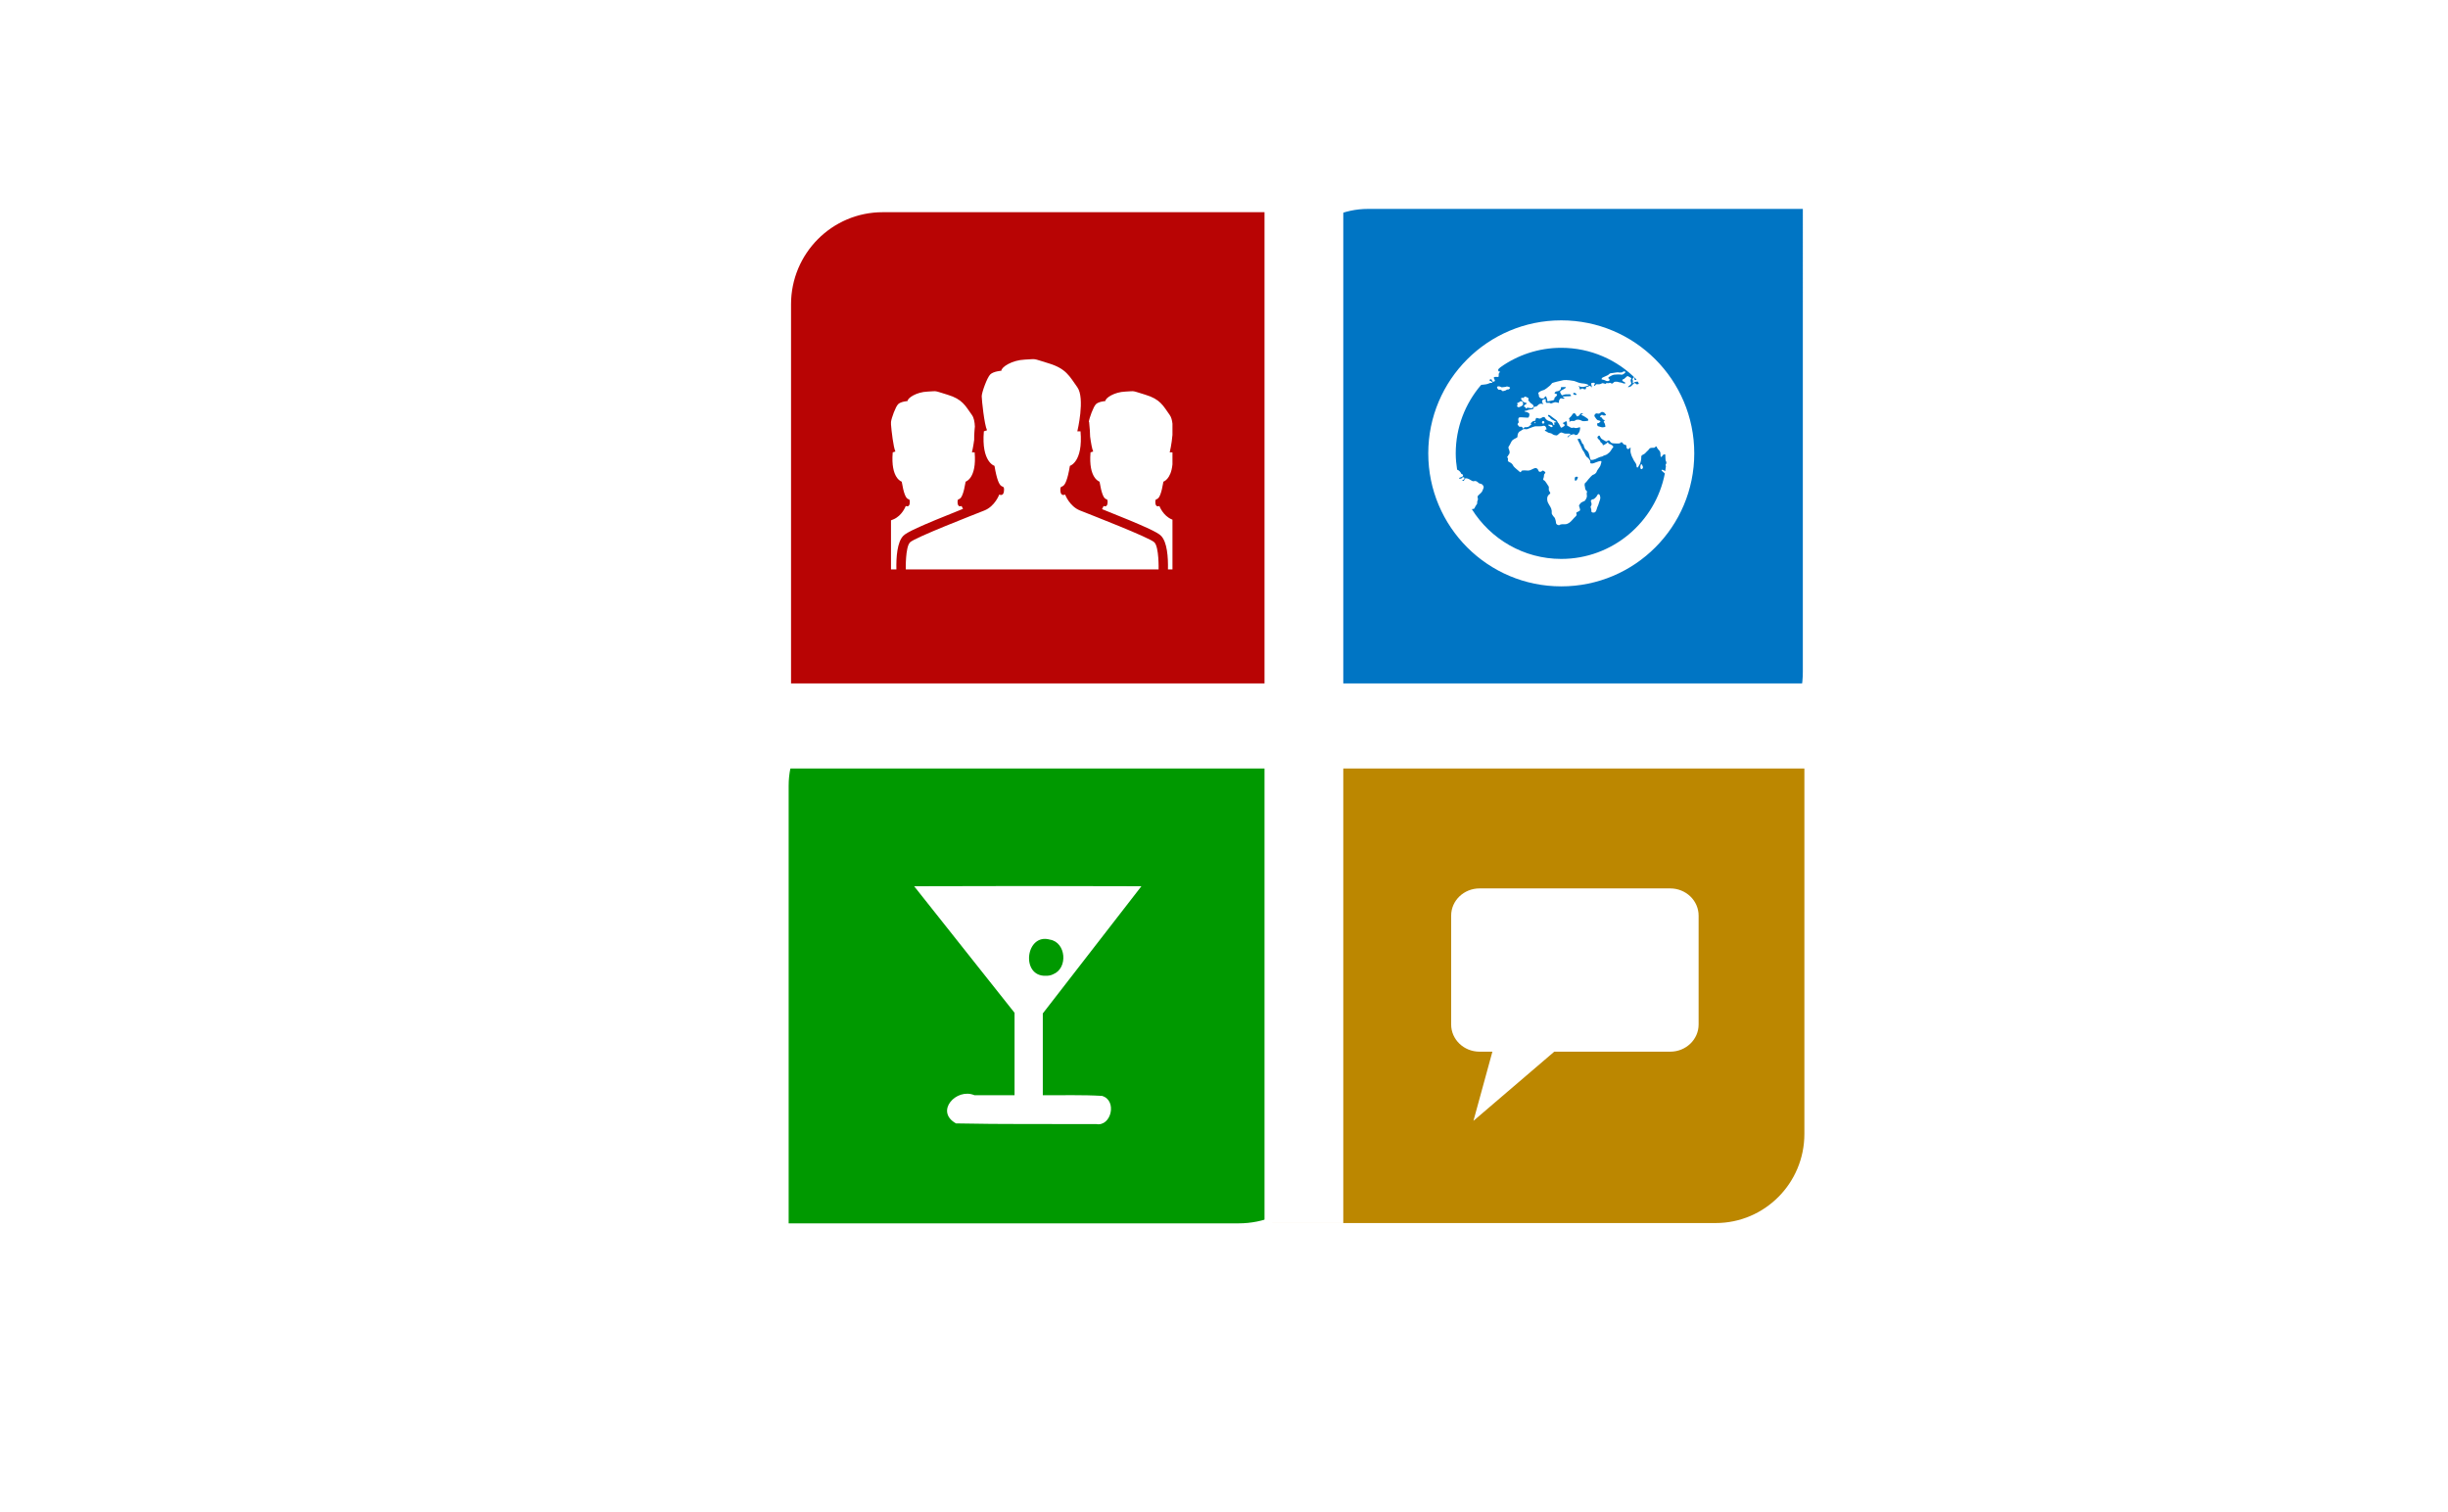 <svg xmlns="http://www.w3.org/2000/svg" xmlns:se="http://svg-edit.googlecode.com" xmlns:xlink="http://www.w3.org/1999/xlink" xmlns:dc="http://purl.org/dc/elements/1.1/" xmlns:cc="http://creativecommons.org/ns#" xmlns:rdf="http://www.w3.org/1999/02/22-rdf-syntax-ns#" xmlns:inkscape="http://www.inkscape.org/namespaces/inkscape" width="777" height="480" style="">                                    <title>my vector image</title>                                    <!-- Created with Vector Paint - http://www.vectorpaint.yaks.com/ https://chrome.google.com/webstore/detail/hnbpdiengicdefcjecjbnjnoifekhgdo -->                                    <rect id="backgroundrect" width="100%" height="100%" x="0" y="0" fill="#FFFFFF" stroke="none"/>                                <g class="currentLayer" style=""><title>Layer 1</title><path fill="#b80404" stroke="#242424" stroke-width="0" stroke-linejoin="round" stroke-dashoffset="" fill-rule="nonzero" marker-start="" marker-mid="" marker-end="" id="svg_8" d="M280.175,67.346 L425.666,67.346 C425.666,67.346 425.667,67.346 425.667,67.347 C425.667,67.347 425.667,67.347 425.667,67.348 L425.666,213.52 C425.666,229.667 412.638,242.756 396.567,242.756 L251.076,242.756 L251.076,242.756 C251.075,242.756 251.075,242.755 251.075,242.754 L251.076,96.582 L251.076,96.582 C251.076,80.435 264.104,67.346 280.175,67.346 L280.175,67.346 z" style="color: rgb(0, 0, 0);" class=""/><path fill="#bc8700" stroke="#242424" stroke-width="0" stroke-linejoin="round" stroke-dashoffset="" fill-rule="nonzero" marker-start="" marker-mid="" marker-end="" d="M431.983,218.494 L572.715,218.494 C572.716,218.494 572.716,218.494 572.716,218.494 C572.716,218.494 572.717,218.495 572.717,218.495 L572.715,359.887 C572.715,375.505 560.113,388.166 544.568,388.166 L403.836,388.166 L403.836,388.166 C403.835,388.166 403.835,388.165 403.835,388.164 L403.836,246.773 L403.836,246.773 C403.836,231.155 416.438,218.494 431.983,218.494 L431.983,218.494 z" style="color: rgb(0, 0, 0);" class="" id="svg_3" fill-opacity="1"/><path fill="#0075c4" stroke="#242424" stroke-width="0" stroke-linejoin="round" stroke-dashoffset="" fill-rule="nonzero" marker-start="" marker-mid="" marker-end="" d="M434.163,66.305 L572.223,66.305 C572.224,66.305 572.224,66.305 572.224,66.305 C572.225,66.306 572.225,66.306 572.225,66.307 L572.223,213.21 C572.223,229.437 559.861,242.592 544.611,242.592 L406.55,242.592 L406.55,242.592 C406.55,242.592 406.549,242.591 406.549,242.591 L406.55,95.687 L406.55,95.687 C406.55,79.46 418.913,66.305 434.163,66.305 L434.163,66.305 z" style="color: rgb(0, 0, 0);" class="" fill-opacity="1" id="svg_6"/><path fill="#009900" stroke="#242424" stroke-width="0" stroke-linejoin="round" stroke-dashoffset="" fill-rule="nonzero" marker-start="" marker-mid="" marker-end="" d="M278.89,221.551 L421.732,221.551 C421.732,221.551 421.732,221.551 421.733,221.551 C421.733,221.552 421.733,221.552 421.733,221.552 L421.732,360.478 C421.732,375.824 408.941,388.264 393.163,388.264 L250.321,388.264 L250.321,388.264 C250.32,388.264 250.32,388.264 250.32,388.263 L250.321,249.337 L250.321,249.337 C250.321,233.991 263.112,221.551 278.89,221.551 L278.89,221.551 z" style="color: rgb(0, 0, 0);" class="" fill-opacity="1" id="svg_9"/><rect fill="#ffffff" stroke="#222222" stroke-width="0" stroke-linejoin="round" stroke-dashoffset="" fill-rule="nonzero" id="svg_1" x="250" y="216.902" width="323" height="27" style="color: rgb(0, 0, 0);" class=""/><rect fill="#ffffff" stroke="#222222" stroke-width="0" stroke-linejoin="round" stroke-dashoffset="" fill-rule="nonzero" id="svg_2" x="401.361" y="66.721" width="25" height="321.459" style="color: rgb(0, 0, 0);" class=""/><path fill="#ffffff" stroke="#222222" stroke-width="0" stroke-linejoin="round" stroke-dashoffset="" fill-rule="nonzero" marker-start="" marker-mid="" marker-end="" id="svg_10" d="M460.599,290.6 L460.599,290.6 C460.599,285.831 464.629,281.965 469.599,281.965 L473.69,281.965 L473.69,281.965 L493.326,281.965 L530.144,281.965 C532.531,281.965 534.82,282.875 536.508,284.494 C538.195,286.114 539.144,288.31 539.144,290.6 L539.144,312.189 L539.144,312.189 L539.144,325.142 L539.144,325.142 C539.144,329.911 535.114,333.777 530.144,333.777 L493.326,333.777 L467.674,355.735 L473.69,333.777 L469.599,333.777 C464.629,333.777 460.599,329.911 460.599,325.142 L460.599,325.142 L460.599,312.189 L460.599,312.189 L460.599,290.6 z" style="color: rgb(0, 0, 0);" class="" fill-opacity="1"/><path fill="#ffffff" stroke="#222222" stroke-width="0" stroke-linejoin="round" stroke-dashoffset="" fill-rule="nonzero" marker-start="" marker-mid="" marker-end="" id="svg_13" d="M303.427,356.542 C296.593,352.713 303.601,345.152 309.299,347.598 C313.54,347.587 317.781,347.594 322.021,347.592 C322.021,338.877 322.021,330.161 322.021,321.445 C311.398,308.054 300.775,294.663 290.153,281.273 C314.196,281.179 338.24,281.179 362.284,281.273 C351.852,294.73 341.42,308.187 330.988,321.644 C330.988,330.293 330.988,338.943 330.988,347.592 C337.249,347.651 343.522,347.434 349.774,347.813 C354.696,349.195 352.726,357.644 347.942,356.753 C333.104,356.699 318.262,356.851 303.427,356.542 L303.427,356.542 zM334.28,309.204 C339.062,307.3 338.39,299.06 333.26,298.22 C325.522,295.993 323.851,310.02 331.984,309.691 C332.77,309.697 333.568,309.58 334.28,309.204 L334.28,309.204 z" style="color: rgb(0, 0, 0);" class=""/><path fill="#ffffff" stroke="#242424" stroke-width="0" stroke-linejoin="round" stroke-dashoffset="" fill-rule="nonzero" marker-start="" marker-mid="" marker-end="" id="svg_5" d="M342.786,162.012 C339.415,160.663 338.069,156.956 338.069,156.956 S336.551,157.796 336.551,155.437 S338.069,156.956 339.588,147.85 C339.588,147.85 343.799,146.667 342.959,136.891 L341.947,136.891 C341.947,136.891 344.475,126.439 341.947,122.898 C339.415,119.358 338.406,116.999 332.84,115.311 S329.303,113.959 325.256,114.131 C321.209,114.301 317.835,116.49 317.835,117.669 C317.835,117.669 315.307,117.839 314.297,118.851 C313.285,119.864 311.599,124.581 311.599,125.763 S312.442,134.869 313.285,136.555 L312.281,136.891 C311.439,146.667 315.652,147.85 315.652,147.85 C317.168,156.956 318.687,153.079 318.687,155.437 S317.168,156.956 317.168,156.956 S315.822,160.663 312.451,162.012 C309.08,163.358 290.367,170.606 288.846,172.125 C287.324,173.647 287.497,180.725 287.497,180.725 L367.741,180.725 C367.741,180.725 367.916,173.647 366.395,172.125 C364.87,170.606 346.157,163.358 342.786,162.012 zM305.653,161.5 C305.358,160.964 305.212,160.577 305.212,160.577 S303.925,161.289 303.925,159.291 S305.212,160.577 306.498,152.861 C306.498,152.861 310.069,151.861 309.354,143.573 L308.496,143.573 C308.496,143.573 308.922,141.814 309.202,139.601 C309.19,138.684 309.22,137.707 309.312,136.635 L309.426,135.367 C309.363,133.901 309.107,132.57 308.496,131.716 C306.352,128.717 305.495,126.716 300.781,125.286 C296.067,123.857 297.779,124.14 294.352,124.286 C290.921,124.429 288.062,126.284 288.062,127.288 C288.062,127.288 285.918,127.431 285.061,128.288 C284.254,129.095 282.961,132.642 282.807,133.901 L282.807,134.738 C282.947,136.683 283.575,142.031 284.203,143.291 L283.351,143.576 C282.64,151.864 286.207,152.864 286.207,152.864 C287.494,160.58 288.78,157.295 288.78,159.293 S287.494,160.58 287.494,160.58 S286.353,163.727 283.494,164.865 C283.313,164.937 283.081,165.032 282.804,165.139 L282.804,180.725 L284.516,180.725 C284.429,176.919 284.745,172.009 286.737,170.023 C287.797,168.966 291.273,167.226 305.653,161.5 zM372.148,134.533 C372.029,133.407 371.77,132.404 371.278,131.716 C369.137,128.714 368.277,126.716 363.566,125.286 C358.849,123.857 360.564,124.14 357.134,124.286 C353.706,124.429 350.847,126.284 350.847,127.288 C350.847,127.288 348.706,127.431 347.846,128.288 C347.039,129.098 345.734,132.672 345.588,133.919 L345.687,133.919 L345.925,136.638 C345.985,137.326 345.99,137.936 346.005,138.559 C346.273,140.542 346.631,142.579 346.988,143.291 L346.136,143.576 C345.425,151.864 348.995,152.864 348.995,152.864 C350.282,160.58 351.565,157.295 351.565,159.293 S350.279,160.58 350.279,160.58 S350.121,161.003 349.793,161.586 C363.997,167.244 367.443,168.971 368.491,170.026 C370.486,172.012 370.799,176.919 370.713,180.728 L372.142,180.728 L372.142,164.928 C372.094,164.91 372.029,164.883 371.987,164.865 C369.131,163.725 367.988,160.58 367.988,160.58 S366.698,161.292 366.698,159.293 S367.988,160.58 369.271,152.864 C369.271,152.864 371.665,152.182 372.139,147.382 L372.139,143.728 C372.136,143.675 372.136,143.63 372.13,143.576 L371.269,143.576 C371.269,143.576 371.91,140.926 372.139,138.035 L372.139,134.533 L372.148,134.533 z" style="color: rgb(0, 0, 0);" class=""/><path fill="#ffffff" stroke="#242424" stroke-width="0" stroke-linejoin="round" stroke-dashoffset="" fill-rule="nonzero" marker-start="" marker-mid="" marker-end="" id="svg_7" d="M495.547,101.673 C472.233,101.673 453.334,120.572 453.334,143.886 C453.334,167.2 472.233,186.099 495.547,186.099 C518.861,186.099 537.76,167.2 537.76,143.886 C537.76,120.572 518.861,101.673 495.547,101.673 zM528.762,147.923 C528.765,147.929 528.774,147.929 528.777,147.934 C528.713,148.478 528.62,149.009 528.53,149.544 C528.486,149.509 528.431,149.471 528.393,149.439 C528.094,149.178 527.655,149.067 527.47,149.105 C527.014,149.198 528.135,149.991 528.245,150.098 C528.271,150.124 528.335,150.185 528.425,150.267 C525.437,165.695 511.844,177.388 495.55,177.388 C483.575,177.388 473.081,171.057 467.156,161.585 C467.513,161.539 467.853,161.539 467.969,161.365 C468.117,161.141 468.266,160.665 468.486,160.403 C468.71,160.145 468.966,159.738 468.855,159.555 C468.742,159.369 469.149,158.556 469.111,158.338 C469.073,158.117 468.742,157.595 469.297,157.156 S470.441,156.047 470.479,155.866 C470.514,155.683 470.961,154.905 470.92,154.536 C470.885,154.167 470.479,153.723 470.223,153.613 C469.962,153.505 469.41,153.467 469.189,153.174 C468.966,152.875 468.341,152.584 468.12,152.657 C467.9,152.73 467.528,152.802 467.234,152.613 C466.938,152.433 466.459,152.21 466.276,152.065 C466.087,151.919 465.611,151.809 465.39,151.809 C465.167,151.809 465.201,151.658 464.873,152.102 C464.542,152.547 464.873,152.695 464.281,152.616 C463.688,152.55 464.353,152.512 464.69,152.067 C465.018,151.626 464.652,151.365 464.281,151.478 C463.915,151.588 464.17,151.812 463.581,151.922 C462.991,152.027 462.991,151.661 463.36,151.588 S464.391,151.185 464.391,151.036 C464.391,150.888 464.318,150.482 464.022,150.482 S463.799,150.116 463.357,149.636 C463.09,149.343 462.788,149.16 462.489,149.044 C462.227,147.362 462.053,145.654 462.053,143.9 C462.053,135.64 465.071,128.083 470.043,122.239 C470.113,122.181 470.182,122.14 470.243,122.134 C470.487,122.108 471.144,122.062 471.725,121.963 C472.311,121.864 472.939,121.495 473.145,121.519 C473.345,121.542 473.845,121.542 473.685,121.397 C473.523,121.231 473.296,120.888 472.959,120.888 S472.936,120.348 473.026,120.348 C473.113,120.348 473.566,120.421 473.543,120.668 C473.523,120.914 473.679,121.231 474.127,121.135 C474.58,121.036 474.51,120.665 474.423,120.569 C474.33,120.47 474.263,120.223 474.176,120.052 C474.086,119.878 474.109,119.657 474.583,119.607 C475.053,119.561 475.704,119.802 475.681,119.41 S475.681,118.597 475.814,118.376 C475.951,118.158 476.244,118.007 476.084,117.935 C475.93,117.862 475.727,118.033 475.567,117.664 C475.41,117.296 475.704,117.025 475.881,116.877 C475.939,116.834 476.076,116.703 476.241,116.552 C481.704,112.683 488.356,110.386 495.547,110.386 C504.879,110.386 513.328,114.228 519.404,120.406 C519.381,120.47 519.375,120.557 519.314,120.569 C519.09,120.607 518.832,120.752 518.794,120.421 C518.756,120.09 518.756,119.459 518.498,119.831 C518.239,120.2 518.129,120.2 518.129,120.386 C518.129,120.569 518.35,120.755 518.277,121.086 C518.202,121.417 518.202,121.641 518.318,121.641 C518.422,121.641 518.684,121.307 519.012,121.231 C519.349,121.158 519.938,120.975 519.976,121.307 C520.014,121.641 520.38,121.748 520.014,121.896 C519.642,122.044 519.238,121.972 519.163,121.748 C519.09,121.524 518.832,121.524 518.573,121.71 C518.318,121.893 517.763,122.558 517.763,122.558 S516.874,122.962 516.767,122.889 C516.651,122.817 517.06,122.41 517.356,122.227 C517.653,122.041 517.873,121.635 517.763,121.524 C517.653,121.414 517.507,120.714 517.58,120.528 C517.653,120.345 517.984,120.087 517.618,119.901 C517.249,119.718 516.987,119.494 516.694,119.384 S516.067,119.825 515.808,119.976 C515.55,120.124 515.588,120.307 515.254,120.345 C514.922,120.383 514.705,120.824 515.254,121.083 C515.808,121.341 515.994,121.524 515.846,121.675 C515.698,121.824 515.071,121.603 515.071,121.603 S514.591,121.382 514.292,121.382 C513.999,121.382 513.627,121.199 513.334,121.161 C513.037,121.124 512.445,121.124 512.303,121.272 C512.155,121.42 511.783,121.861 511.489,121.713 C511.196,121.565 511.196,121.417 510.789,121.565 C510.383,121.713 509.979,121.455 509.758,121.675 C509.535,121.896 509.721,121.896 509.018,121.675 C508.318,121.455 508.469,121.824 507.801,121.934 S506.732,121.824 506.546,122.044 C506.36,122.268 506.102,122.675 505.994,122.413 C505.884,122.158 506.36,121.713 506.174,121.565 C505.994,121.417 505.216,121.492 505.108,121.603 C504.995,121.713 505.068,122.12 505.14,122.268 C505.216,122.413 505.326,123.006 505.108,122.895 C504.885,122.785 504.922,122.413 504.699,122.454 C504.478,122.492 504.22,122.602 504.109,122.677 C503.999,122.75 503.554,122.75 503.444,122.898 C503.337,123.046 503.485,123.453 503.296,123.488 C503.113,123.526 502.965,123.674 502.558,123.415 C502.152,123.157 502.152,123.305 502.041,123.38 C501.931,123.453 501.414,123.749 501.376,123.415 C501.338,123.084 501.449,122.974 501.118,122.75 C500.784,122.529 501.042,122.529 501.487,122.677 C501.928,122.823 502.483,122.895 503.293,122.64 C504.106,122.381 504.44,122.271 504.106,122.123 C503.772,121.977 503.441,121.829 502.927,121.754 C502.407,121.681 501.707,121.681 500.894,121.385 C500.084,121.089 499.898,120.978 499.567,120.906 C499.233,120.83 497.205,120.499 496.279,120.647 C495.358,120.795 492.814,121.46 492.663,121.571 S492.291,122.123 491.815,122.494 C491.336,122.863 490.45,123.711 489.747,123.86 C489.047,124.008 488.234,124.597 488.234,124.745 C488.234,124.894 488.527,125.448 488.454,125.559 C488.382,125.669 488.6,126.224 489.009,126.372 C489.413,126.517 490.116,126.482 490.15,126.259 C490.191,126.038 490.743,125.559 490.781,125.89 C490.819,126.224 491.187,126.738 491.112,126.959 C491.039,127.182 491.112,127.403 491.373,127.365 C491.629,127.33 492.997,127.034 492.997,127.034 S493.441,126.848 493.366,126.552 C493.29,126.259 493.848,125.852 493.955,125.742 C494.066,125.631 494.472,125.187 493.996,125.042 C493.511,124.894 493.145,124.856 493.662,124.414 S494.51,124.414 495.175,123.749 C495.84,123.084 495.027,122.901 495.73,122.863 C496.43,122.826 497.171,122.791 497.019,123.011 C496.874,123.232 496.026,123.714 495.544,123.935 C495.062,124.159 495.137,124.562 495.323,124.783 C495.506,125.004 495.585,125.521 495.916,125.448 C496.244,125.376 496.654,125.117 497.019,125.155 C497.391,125.19 498.132,125.117 498.239,125.117 C498.353,125.117 498.867,125.634 498.57,125.707 C498.277,125.779 497.905,125.745 497.278,125.779 C496.654,125.817 495.954,125.817 495.954,125.928 C495.954,126.041 496.802,126.296 496.505,126.482 C496.209,126.665 495.916,126.445 495.544,126.407 C495.175,126.372 494.954,126.889 494.844,127.182 C494.731,127.478 495.027,127.995 494.475,127.81 C493.92,127.627 493.514,127.627 493.369,127.699 C493.22,127.772 492.779,127.92 492.407,128.03 C492.041,128.141 492.187,127.847 491.704,127.847 C491.228,127.847 491.228,127.847 491.228,127.847 L490.929,127.885 C490.929,127.885 490.636,127.702 490.598,127.406 C490.56,127.11 490.743,126.779 490.56,126.706 C490.374,126.63 489.712,126.741 489.602,126.962 C489.491,127.182 489.378,127.589 489.526,127.775 C489.677,127.958 490.119,128.327 489.712,128.216 C489.305,128.106 488.791,128.068 488.495,128.292 C488.202,128.512 487.685,128.992 487.685,128.992 S486.761,129.064 486.761,129.288 C486.761,129.512 486.761,129.805 486.43,129.843 C486.096,129.88 485.652,129.988 485.21,130.063 C484.766,130.136 484.806,130.319 484.289,130.36 S483.697,130.618 484.179,130.691 C484.658,130.763 485.393,131.06 485.431,131.391 C485.471,131.722 485.393,132.094 485.21,132.425 C485.085,132.654 484.324,132.5 483.88,132.5 C483.438,132.5 482.555,132.352 482.184,132.5 C481.815,132.648 481.887,133.386 481.998,133.717 C482.111,134.048 481.963,134.234 481.815,134.345 C481.667,134.455 481.626,134.786 481.815,134.937 C481.998,135.085 482.146,135.416 482.297,135.454 C482.445,135.492 482.921,135.344 483.107,135.527 C483.293,135.713 483.476,136.154 483.586,136.044 C483.7,135.933 483.845,135.454 484.031,135.562 C484.217,135.675 484.658,135.527 484.992,135.489 S485.506,135.082 485.84,134.896 C486.171,134.713 485.986,134.713 485.878,134.49 C485.768,134.269 486.209,134.011 486.471,133.752 C486.726,133.494 487.205,133.714 487.319,133.418 C487.429,133.122 487.467,132.608 487.757,132.643 C488.056,132.68 488.463,132.863 488.719,132.863 C488.977,132.863 489.529,132.457 489.683,132.384 C489.828,132.311 490.383,132.346 490.458,132.68 C490.531,133.011 491.158,133.418 491.306,133.491 C491.455,133.563 492.413,133.86 492.564,133.97 C492.709,134.08 492.93,134.414 493.006,134.708 C493.078,135.004 493.337,135.004 493.377,134.745 C493.412,134.487 493.189,134.008 493.45,134.043 C493.706,134.08 494.005,133.967 494.005,133.967 S493.299,133.488 493.043,133.377 C492.788,133.267 492.303,133.046 492.082,132.677 C491.861,132.309 491.306,132.233 491.344,131.867 C491.382,131.498 491.899,131.719 492.192,132.015 C492.489,132.311 493.226,132.715 493.485,132.974 C493.74,133.232 494.15,133.343 494.26,133.677 C494.374,134.008 494.702,134.377 494.812,134.525 C494.922,134.673 495.291,135.486 495.405,135.669 C495.515,135.852 495.884,135.634 496.07,135.486 C496.253,135.338 496.59,135.265 496.624,134.969 C496.662,134.673 496.18,134.452 496.035,134.342 C495.887,134.231 496.404,134.121 496.59,133.973 C496.773,133.828 497.104,133.566 497.252,133.79 C497.4,134.013 497.327,134.896 497.4,135.045 C497.473,135.193 498.21,135.413 498.361,135.599 C498.507,135.782 499.137,135.858 499.244,135.747 C499.358,135.637 499.947,135.823 500.098,135.858 C500.241,135.896 500.685,135.785 500.981,135.713 C501.28,135.64 501.574,135.416 501.536,135.896 C501.498,136.375 501.388,137.113 501.016,137.481 C500.647,137.85 500.795,138.036 500.429,138.036 C500.255,138.036 500.101,138.036 499.976,138.097 C499.857,137.908 499.692,137.757 499.468,137.815 C499.026,137.926 498.469,137.926 498.103,138.367 C497.731,138.812 497.586,138.846 497.51,138.698 C497.438,138.55 498.582,137.923 498.431,137.737 C498.286,137.554 497.4,137.627 496.918,137.627 C496.436,137.627 496.032,137.33 495.66,137.258 C495.294,137.185 494.812,137.627 494.446,137.995 C494.074,138.364 493.819,138.106 493.485,138.106 C493.151,138.106 492.523,137.627 492.523,137.627 S491.896,137.368 491.638,137.368 C491.382,137.368 490.862,136.889 490.714,136.889 C490.569,136.889 490.162,136.555 490.458,136.407 C490.752,136.262 491.045,136.555 490.752,135.742 C490.458,134.931 489.793,135.114 489.535,135.225 C489.279,135.338 487.432,135.297 487.284,135.297 C487.136,135.297 486.067,135.666 485.736,135.814 C485.399,135.962 484.812,136.148 484.664,136.221 C484.516,136.293 483.74,136.073 483.406,136.259 C482.968,136.503 482.561,136.886 482.448,136.886 C482.338,136.886 482.004,137.144 481.783,137.699 C481.559,138.251 481.821,138.73 481.411,138.916 C481.007,139.099 480.267,139.509 479.973,139.802 C479.677,140.095 479.308,141.132 478.942,141.611 C478.573,142.091 478.942,142.532 479.015,142.828 C479.087,143.122 479.346,143.677 478.942,144.196 C478.536,144.713 478.573,144.969 478.388,145.007 C478.205,145.045 478.571,145.19 478.643,145.559 C478.716,145.93 478.312,146.299 479.015,146.63 C479.715,146.959 480.046,147.261 480.229,147.696 C480.415,148.141 481.338,148.878 481.338,148.878 S482.004,149.474 482.338,149.729 C482.669,149.988 482.779,149.84 482.852,149.584 C482.924,149.323 483.369,149.282 483.883,149.282 C484.4,149.282 484.769,149.398 485.286,149.323 C485.803,149.25 486.32,148.913 486.505,148.841 C486.688,148.768 487.316,148.364 487.792,148.658 C488.274,148.957 488.202,149.358 488.46,149.622 C488.716,149.878 489.157,149.729 489.491,149.474 C489.822,149.212 489.677,149.323 490.081,149.546 C490.487,149.764 490.673,149.985 490.304,150.322 C489.933,150.65 490.156,151.173 489.933,151.687 C489.712,152.204 489.75,152.277 490.156,152.494 C490.563,152.715 491.301,154.086 491.521,154.347 C491.745,154.603 491.449,155.341 491.707,155.785 C491.966,156.224 492.224,156.523 491.931,156.747 C491.632,156.964 491.118,157.374 491.083,158.112 S491.231,159.363 491.379,159.625 S491.893,160.586 492.079,160.842 C492.265,161.1 492.486,161.728 492.521,162.134 C492.558,162.541 492.451,163.023 492.634,163.241 C492.82,163.462 492.93,163.796 493.261,164.089 C493.595,164.388 493.703,165.013 493.703,165.013 S493.816,165.271 493.851,165.678 C493.886,166.084 493.923,166.34 494.292,166.526 C494.658,166.709 494.917,166.746 495.105,166.564 C495.288,166.381 496.212,166.34 496.691,166.381 C497.171,166.418 497.722,166.163 498.205,165.829 S499.387,164.612 499.645,164.353 C499.904,164.092 500.493,163.613 500.423,163.319 C500.351,163.026 500.2,162.73 500.493,162.582 C500.789,162.43 501.492,162.14 501.527,161.916 C501.565,161.693 501.266,160.769 501.193,160.589 C501.123,160.403 501.379,160.066 501.672,159.7 C501.972,159.329 502.895,159.073 503.04,158.925 C503.189,158.771 503.595,158.149 503.671,157.667 C503.74,157.182 503.523,156.595 503.671,156.34 C503.816,156.078 503.708,155.861 503.371,155.561 C503.04,155.265 503.113,154.379 503.003,154.234 C502.895,154.086 502.965,153.308 503.186,153.232 C503.406,153.165 503.888,152.422 504.185,152.091 C504.481,151.76 505.329,150.726 505.736,150.65 C506.139,150.577 506.767,149.985 506.805,149.654 C506.842,149.32 507.908,148.065 507.949,147.81 C507.987,147.548 508.431,146.59 508.245,146.366 C508.065,146.145 506.622,146.7 506.439,146.776 C506.253,146.848 505.739,147.144 505.143,147.104 C504.557,147.066 504.812,146.59 504.774,146.366 C504.739,146.145 504.112,145.297 503.964,145.259 C503.816,145.225 503.374,144.777 503.189,144.339 C503.006,143.894 502.747,143.343 502.451,143.009 C502.155,142.677 501.972,141.905 501.672,141.385 C501.379,140.868 501.123,140.203 500.862,139.724 C500.801,139.605 500.731,139.494 500.667,139.384 C501.01,139.3 501.507,139.146 501.568,139.358 C501.638,139.613 502.047,140.168 502.12,140.575 S502.599,140.833 502.637,141.202 C502.677,141.574 503.043,142.46 503.189,142.567 C503.34,142.677 504.002,143.27 504.112,143.491 C504.222,143.711 504.371,144.008 504.481,144.562 C504.591,145.114 504.702,145.852 505.001,145.962 C505.297,146.073 506.29,145.776 506.476,145.666 S507.876,144.963 508.321,144.925 C508.765,144.891 508.841,144.591 509.389,144.484 C509.944,144.374 510.351,143.97 510.72,143.671 C511.089,143.377 511.533,142.64 511.678,142.381 C511.829,142.126 512.198,141.94 512.012,141.646 C511.829,141.347 511.051,140.909 510.755,140.868 C510.458,140.833 510.496,140.351 510.313,140.351 S510.165,140.607 509.796,140.795 C509.427,140.978 509.055,141.347 508.797,141.275 S508.872,141.016 508.469,140.685 S507.911,140.278 507.911,140.023 C507.911,139.764 507.104,139.282 507.028,138.913 C506.953,138.544 507.58,138.027 507.766,138.361 C507.949,138.693 508.1,139.21 508.576,139.43 C509.055,139.651 509.5,140.023 509.723,140.095 C509.944,140.168 510.499,139.689 510.682,139.764 C510.865,139.834 511.237,140.499 511.571,140.612 C511.899,140.723 513.008,140.76 513.194,140.76 S514.153,140.798 514.301,140.578 C514.449,140.357 514.559,140.357 514.745,140.357 C514.925,140.357 515.259,141.022 515.521,141.094 C515.779,141.167 516.258,141.132 516.221,141.614 C516.186,142.091 516.441,142.5 516.7,142.535 C516.961,142.57 517.551,141.98 517.551,141.98 S517.551,142.904 517.516,143.238 C517.475,143.566 517.92,144.789 517.92,144.789 S518.472,145.93 518.62,146.189 S519.395,147.22 519.395,147.554 C519.395,147.888 519.468,148.405 519.694,148.405 C519.915,148.405 520.136,147.815 520.391,147.444 C520.656,147.078 520.728,146.558 520.836,146.189 C520.946,145.82 520.946,145.155 520.946,144.899 C520.946,144.638 521.164,144.417 521.687,144.196 C522.204,143.976 522.57,143.348 523.011,143.014 C523.456,142.68 523.421,142.128 524.307,142.128 C525.193,142.128 525.114,142.128 525.338,141.905 C525.558,141.684 525.776,141.536 525.89,141.943 C526,142.349 526.627,142.939 526.738,143.087 C526.848,143.238 527.069,143.642 527.037,144.086 C526.999,144.528 527.072,145.045 527.255,145.045 S527.809,144.417 527.809,144.417 S528.62,143.868 528.585,144.455 C528.544,145.045 528.658,145.672 528.658,146.038 C528.658,146.192 528.78,146.43 528.913,146.648 C528.899,146.819 528.902,146.993 528.887,147.165 C528.623,147.234 528.62,147.74 528.762,147.923 zM508.274,132.454 C508.495,132.599 508.57,132.823 508.716,133.043 C508.867,133.264 509.122,133.189 509.305,133.374 C509.488,133.56 508.788,133.781 509.087,134.002 C509.381,134.225 509.526,135.108 509.567,135.332 C509.604,135.553 508.756,135.663 508.495,135.628 C508.236,135.591 507.467,135.332 507.202,135.259 C506.944,135.184 506.799,134.263 507.13,134.298 C507.467,134.336 507.539,134.225 507.905,133.894 C508.277,133.56 507.356,133.412 507.098,133.34 C506.839,133.267 506.319,132.454 506.137,132.195 C505.956,131.937 506.096,131.533 506.546,131.234 C506.767,131.086 507.356,131.417 507.653,131.234 C507.946,131.051 508.242,130.827 508.353,130.755 C508.466,130.682 509.204,130.865 509.311,131.086 C509.424,131.307 509.866,131.641 509.721,131.751 C509.57,131.861 508.904,131.972 508.687,131.751 C508.469,131.527 507.946,131.786 507.908,132.192 C507.868,132.602 508.056,132.306 508.274,132.454 zM498.088,133.081 C497.865,133.009 498.161,132.564 498.385,132.416 C498.602,132.268 498.861,131.899 499.085,131.53 C499.305,131.161 499.602,131.124 499.785,131.161 C499.967,131.199 500.374,131.861 500.484,132.085 C500.595,132.306 500.964,132.009 501.115,131.937 C501.26,131.864 501.484,131.641 501.521,131.458 S501.89,131.161 502.259,131.161 S502.297,131.458 502.038,131.53 C501.777,131.603 501.928,131.754 502.367,131.899 C502.811,132.047 503.218,132.454 503.7,132.709 C504.179,132.968 504.252,133.485 503.955,133.557 C503.662,133.63 502.776,133.706 502.442,133.668 C502.111,133.63 501.704,133.299 501.225,133.223 C500.746,133.151 500.153,133.186 499.967,133.447 S499.119,133.592 498.82,133.592 C498.524,133.592 498.158,133.961 498.085,133.816 C498.088,133.819 498.309,133.157 498.088,133.081 zM499.343,124.885 C499.526,124.368 500.56,124.995 500.374,125.254 C500.191,125.515 499.218,125.236 499.343,124.885 zM500.781,151.391 C500.964,151.687 500.374,152.643 500.043,152.573 C499.715,152.494 499.822,151.649 499.933,151.463 C500.043,151.277 500.685,151.231 500.781,151.391 zM487.383,134.225 C487.455,134.077 487.269,133.781 487.014,134.188 C486.927,134.33 487.31,134.374 487.383,134.225 zM509.526,120.752 C509.936,120.973 510.511,121.063 510.784,120.79 C511.004,120.569 510.821,120.197 510.638,120.162 C510.453,120.124 510.336,119.828 510.818,119.573 C511.298,119.314 511.815,118.98 512.369,118.907 C512.921,118.835 514.176,118.797 514.617,118.907 C515.059,119.021 515.727,118.425 515.91,118.17 S515.32,117.728 515.1,118.022 C514.876,118.318 513.81,118.242 513.586,118.17 C513.366,118.097 511.594,118.466 511.228,118.466 C510.856,118.466 510.708,118.907 510.194,119.131 C509.674,119.352 508.974,119.686 508.716,119.796 C508.46,119.907 508.202,120.348 508.422,120.424 C508.643,120.496 509.122,120.531 509.526,120.752 zM490.15,134.225 C490.336,133.967 490.002,133.595 489.819,133.595 C489.471,133.595 489.302,134.15 489.52,134.333 C489.744,134.522 489.965,134.484 490.15,134.225 zM491.812,135.222 C491.998,135.294 492.143,135.518 492.291,135.553 C492.442,135.591 492.921,135.553 492.776,135.184 S492.291,134.815 492.184,134.815 C492.073,134.815 491.594,134.705 491.408,134.815 C491.272,134.896 491.626,135.149 491.812,135.222 zM481.919,129.241 C482.213,129.279 482.55,129.059 482.805,128.948 C483.061,128.838 483.433,128.617 483.433,128.283 C483.433,127.952 483.36,127.656 483.209,127.508 C483.061,127.359 482.802,127.322 482.582,127.359 C482.248,127.417 482.213,127.766 481.992,127.766 C481.771,127.766 481.513,127.839 481.585,128.097 S481.809,128.539 481.585,128.649 C481.365,128.762 481.62,129.207 481.919,129.241 zM483.729,127.656 C484.098,127.804 484.873,127.952 484.577,128.1 C484.281,128.248 483.764,128.652 483.691,128.876 S484.318,129.32 484.318,129.32 S484.095,129.578 484.281,129.651 C484.464,129.724 484.577,129.393 484.87,129.393 C485.164,129.393 485.753,129.575 486.049,129.575 C486.349,129.575 486.825,129.169 486.787,128.91 C486.749,128.652 486.381,128.245 486.049,128.097 C485.721,127.949 485.349,127.284 485.129,127.136 C484.908,126.988 485.349,126.619 485.091,126.36 C484.83,126.102 484.647,126.14 484.35,125.954 C484.054,125.771 483.796,125.991 483.613,126.212 C483.43,126.433 483.206,126.174 482.982,126.247 C482.686,126.349 482.799,126.729 482.947,126.912 C483.099,127.101 483.36,127.508 483.729,127.656 zM520.9,147.365 C520.659,147.473 520.455,148.73 520.9,148.878 C521.341,149.029 521.6,148.292 521.455,148.103 C521.303,147.923 521.231,147.217 520.9,147.365 zM507.496,156.851 C507.034,156.72 506.982,157.333 506.613,157.74 C506.241,158.149 505.837,158.478 505.692,158.44 C505.541,158.402 504.731,158.698 504.989,159.25 C505.248,159.805 505.21,160.36 504.952,160.621 C504.693,160.877 505.172,161.614 505.103,162.021 C505.027,162.425 505.21,162.686 505.727,162.686 S506.43,162.5 506.651,162.021 C506.871,161.539 506.906,161.06 507.127,160.656 C507.351,160.246 507.536,159.395 507.647,159.175 C507.757,158.957 507.978,158.257 507.943,157.847 C507.902,157.446 507.757,156.924 507.496,156.851 zM479.256,122.98 C479.056,122.805 478.591,122.683 478.367,122.66 C478.146,122.637 477.926,122.834 477.435,122.834 C476.947,122.834 476.625,123.029 476.427,122.834 C476.23,122.637 475.413,122.538 475.338,122.66 C475.239,122.826 475.045,122.831 475.239,123.177 C475.44,123.52 475.588,123.717 475.759,123.694 S476.52,123.645 476.595,123.842 C476.668,124.04 476.869,124.211 477.284,124.089 C477.705,123.967 478.048,123.892 478.144,123.743 C478.239,123.595 478.907,123.572 478.907,123.572 S479.451,123.151 479.256,122.98 z" style="color: rgb(0, 0, 0);" class=""/></g></svg>